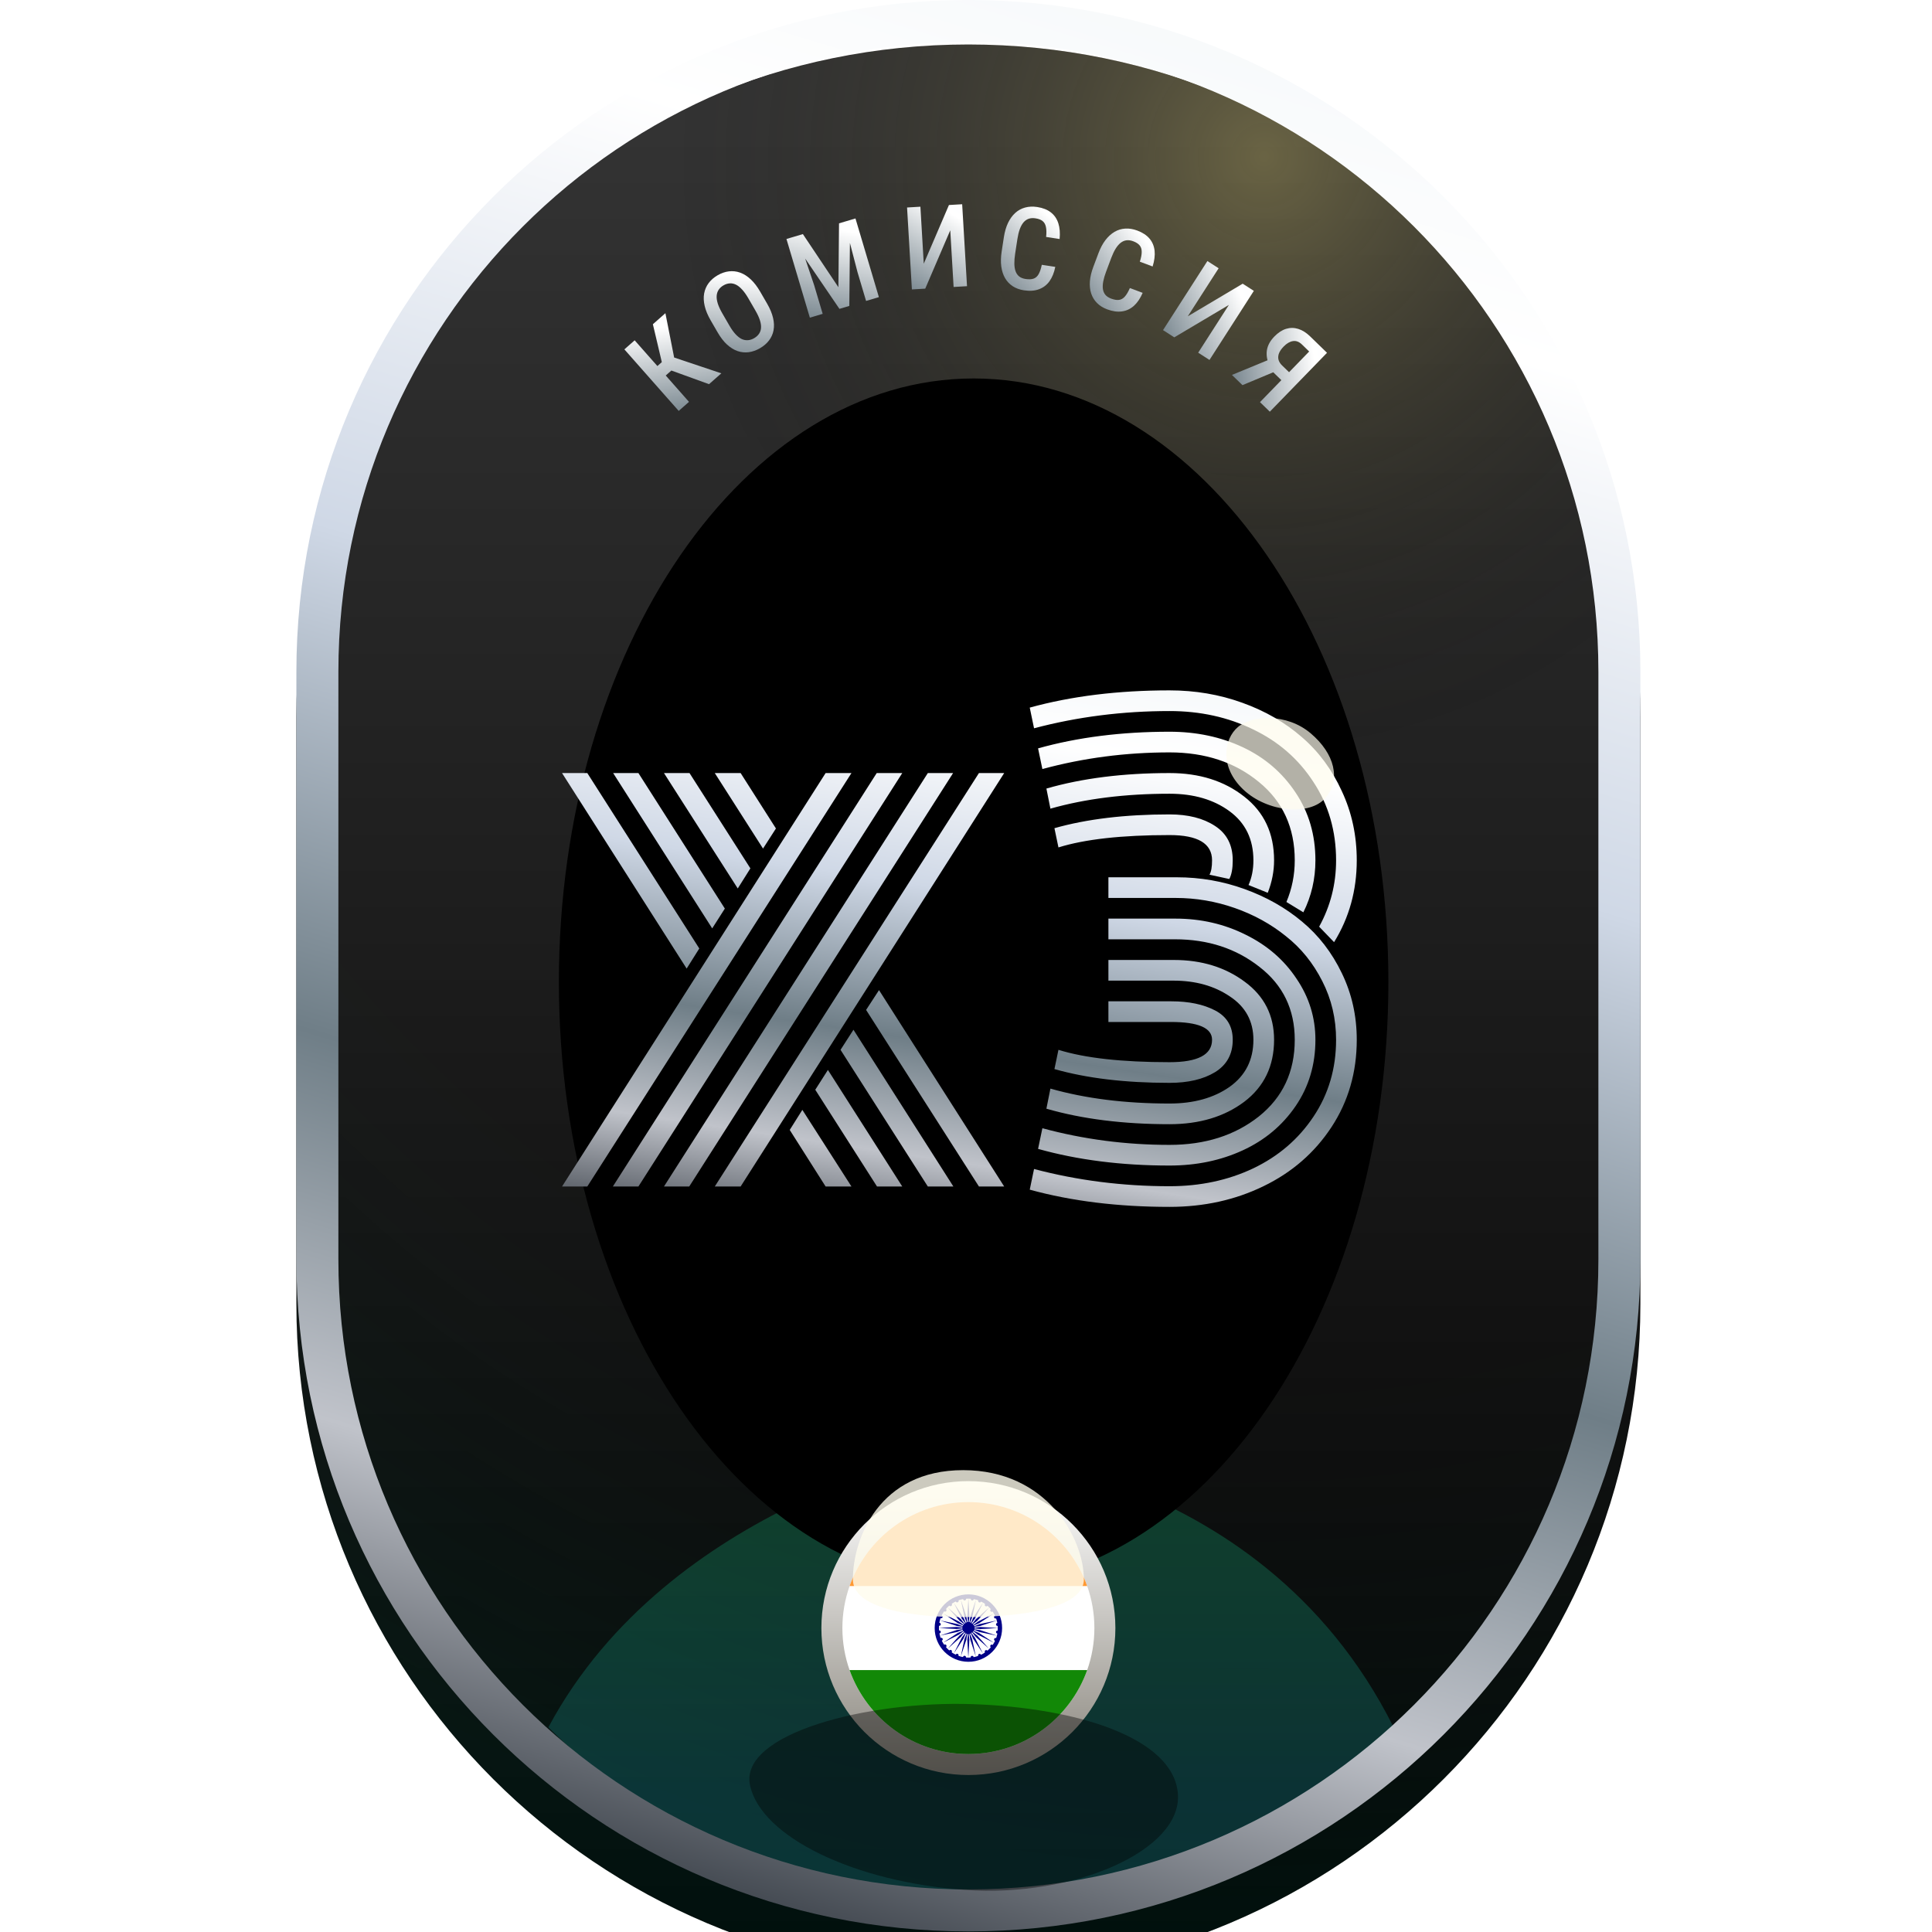 <svg width="176" height="176" viewBox="0 0 176 176" fill="none" xmlns="http://www.w3.org/2000/svg">
    <g clip-path="url(#clip0_7076_103477)">
        <g filter="url(#filter0_d_7076_103477)">
            <path
                d="M27 61.27C27 27.46 54.408 0.053 88.217 0.053C122.027 0.053 149.435 27.461 149.435 61.27V114.783C149.435 148.592 122.027 176 88.217 176C54.408 176 27 148.592 27 114.783V61.27Z"
                fill="url(#paint0_linear_7076_103477)" style="mix-blend-mode:screen" />
            <path
                d="M27 61.27C27 27.46 54.408 0.053 88.217 0.053C122.027 0.053 149.435 27.461 149.435 61.27V114.783C149.435 148.592 122.027 176 88.217 176C54.408 176 27 148.592 27 114.783V61.27Z"
                fill="url(#paint1_linear_7076_103477)" />
            <path
                d="M27 61.27C27 27.46 54.408 0.053 88.217 0.053C122.027 0.053 149.435 27.461 149.435 61.27V114.783C149.435 148.592 122.027 176 88.217 176C54.408 176 27 148.592 27 114.783V61.27Z"
                fill="url(#paint2_radial_7076_103477)" />
        </g>
        <g filter="url(#filter1_f_7076_103477)">
            <path
                d="M88.696 172.175C81.522 172.175 63.826 171.219 49.956 157.353C60.956 136.794 86.783 132.013 86.783 132.013C86.783 132.013 114.522 132.491 126.957 157.353C112.609 170.741 95.87 172.175 88.696 172.175Z"
                fill="url(#paint3_linear_7076_103477)" fill-opacity="0.3" />
        </g>
        <g filter="url(#filter2_d_7076_103477)">
            <path fill-rule="evenodd" clip-rule="evenodd"
                d="M145.609 114.748V61.199C145.609 29.512 119.914 3.825 88.217 3.825C56.521 3.825 30.826 29.512 30.826 61.199V114.748C30.826 146.435 56.521 172.123 88.217 172.123C119.914 172.123 145.609 146.435 145.609 114.748ZM88.217 0C54.408 0 27 27.4 27 61.199V114.748C27 148.548 54.408 175.948 88.217 175.948C122.027 175.948 149.435 148.548 149.435 114.748V61.199C149.435 27.4 122.027 0 88.217 0Z"
                fill="url(#paint4_linear_7076_103477)" />
        </g>
        <g filter="url(#filter3_d_7076_103477)">
            <path
                d="M57.816 31.001L62.765 36.609L61.828 37.434L56.879 31.827L57.816 31.001ZM60.616 28.531L61.575 33.39L60.377 34.447L59.481 33.703L60.29 32.99L59.476 29.537L60.616 28.531ZM64.591 34.998L60.943 33.675L60.877 32.39L65.712 34.009L64.591 34.998Z"
                fill="url(#paint5_linear_7076_103477)" />
            <path
                d="M69.25 26.568L69.888 27.67C70.152 28.127 70.33 28.558 70.423 28.963C70.518 29.367 70.533 29.742 70.468 30.088C70.404 30.43 70.266 30.739 70.055 31.015C69.846 31.29 69.571 31.526 69.23 31.724C68.892 31.919 68.55 32.039 68.204 32.085C67.862 32.129 67.524 32.095 67.19 31.983C66.858 31.867 66.537 31.668 66.229 31.388C65.923 31.106 65.638 30.737 65.374 30.28L64.736 29.177C64.469 28.715 64.288 28.28 64.194 27.871C64.099 27.46 64.082 27.079 64.146 26.73C64.212 26.38 64.349 26.065 64.556 25.787C64.766 25.508 65.038 25.271 65.373 25.077C65.714 24.88 66.057 24.761 66.401 24.72C66.749 24.678 67.089 24.716 67.423 24.835C67.758 24.955 68.079 25.159 68.388 25.447C68.695 25.732 68.983 26.105 69.25 26.568ZM68.816 28.29L68.173 27.178C67.983 26.849 67.794 26.583 67.605 26.38C67.417 26.172 67.23 26.023 67.044 25.933C66.855 25.84 66.666 25.801 66.477 25.816C66.289 25.826 66.099 25.886 65.906 25.998C65.719 26.106 65.573 26.239 65.468 26.399C65.363 26.555 65.303 26.738 65.287 26.949C65.272 27.155 65.306 27.392 65.39 27.66C65.475 27.924 65.613 28.22 65.803 28.549L66.446 29.66C66.633 29.984 66.821 30.247 67.01 30.45C67.197 30.65 67.383 30.796 67.57 30.886C67.758 30.971 67.946 31.006 68.136 30.991C68.325 30.977 68.513 30.916 68.7 30.808C68.89 30.698 69.038 30.565 69.145 30.408C69.252 30.251 69.313 30.072 69.327 29.87C69.342 29.663 69.308 29.43 69.224 29.17C69.139 28.906 69.003 28.613 68.816 28.29Z"
                fill="url(#paint6_linear_7076_103477)" />
            <path
                d="M72.052 21.649L73.14 21.325L76.376 26.166L76.434 20.346L77.444 20.046L77.371 27.869L76.47 28.137L72.052 21.649ZM71.643 21.77L72.648 21.472L74.168 25.987L74.943 28.591L73.776 28.938L71.643 21.77ZM76.922 20.201L77.931 19.901L80.064 27.068L78.897 27.415L78.122 24.811L76.922 20.201Z"
                fill="url(#paint7_linear_7076_103477)" />
            <path
                d="M84.152 24.024L86.446 18.677L87.651 18.606L88.092 26.071L86.871 26.143L86.566 20.98L84.286 26.296L83.071 26.367L82.63 18.902L83.846 18.831L84.152 24.024Z"
                fill="url(#paint8_linear_7076_103477)" />
            <path
                d="M94.904 24.124L96.133 24.312C96.028 24.843 95.849 25.282 95.599 25.628C95.349 25.971 95.028 26.213 94.635 26.353C94.246 26.495 93.793 26.526 93.275 26.446C92.882 26.386 92.541 26.261 92.251 26.071C91.965 25.882 91.734 25.637 91.558 25.336C91.383 25.032 91.268 24.677 91.213 24.27C91.16 23.863 91.172 23.413 91.248 22.919L91.449 21.609C91.525 21.115 91.65 20.682 91.825 20.311C92.003 19.94 92.223 19.636 92.485 19.399C92.746 19.162 93.045 18.998 93.381 18.907C93.721 18.814 94.091 18.798 94.491 18.859C95.002 18.938 95.417 19.102 95.735 19.352C96.054 19.601 96.279 19.93 96.41 20.338C96.542 20.746 96.581 21.225 96.528 21.775L95.299 21.586C95.338 21.215 95.333 20.913 95.282 20.68C95.235 20.444 95.134 20.264 94.98 20.14C94.829 20.016 94.614 19.933 94.332 19.89C94.099 19.854 93.891 19.867 93.708 19.929C93.528 19.992 93.371 20.103 93.236 20.262C93.104 20.419 92.991 20.625 92.897 20.88C92.806 21.133 92.734 21.436 92.68 21.788L92.477 23.108C92.425 23.446 92.401 23.749 92.405 24.016C92.409 24.284 92.446 24.516 92.516 24.714C92.587 24.908 92.697 25.066 92.844 25.185C92.993 25.302 93.189 25.378 93.433 25.416C93.724 25.46 93.963 25.45 94.15 25.385C94.34 25.321 94.494 25.187 94.612 24.983C94.729 24.78 94.827 24.493 94.904 24.124Z"
                fill="url(#paint9_linear_7076_103477)" />
            <path
                d="M102.929 26.242L104.093 26.678C103.88 27.176 103.616 27.569 103.299 27.856C102.984 28.14 102.62 28.311 102.207 28.368C101.798 28.427 101.348 28.364 100.857 28.18C100.485 28.04 100.177 27.848 99.932 27.602C99.691 27.358 99.515 27.071 99.405 26.741C99.296 26.408 99.256 26.036 99.286 25.627C99.318 25.218 99.422 24.78 99.598 24.312L100.064 23.071C100.239 22.603 100.451 22.205 100.698 21.878C100.949 21.551 101.227 21.299 101.531 21.12C101.836 20.942 102.162 20.843 102.51 20.824C102.862 20.802 103.227 20.862 103.605 21.004C104.089 21.186 104.462 21.431 104.722 21.741C104.983 22.051 105.135 22.419 105.18 22.846C105.225 23.272 105.165 23.749 105 24.276L103.836 23.839C103.951 23.484 104.008 23.187 104.006 22.948C104.008 22.708 103.947 22.511 103.821 22.358C103.699 22.206 103.505 22.08 103.239 21.98C103.018 21.897 102.811 21.867 102.619 21.891C102.431 21.915 102.254 21.991 102.089 22.119C101.928 22.246 101.775 22.424 101.63 22.655C101.489 22.884 101.356 23.165 101.231 23.498L100.762 24.749C100.642 25.069 100.556 25.361 100.505 25.623C100.454 25.886 100.443 26.121 100.471 26.329C100.5 26.534 100.575 26.71 100.695 26.857C100.816 27.002 100.992 27.117 101.223 27.204C101.499 27.307 101.735 27.346 101.931 27.321C102.13 27.297 102.308 27.198 102.466 27.022C102.623 26.847 102.777 26.587 102.929 26.242Z"
                fill="url(#paint10_linear_7076_103477)" />
            <path
                d="M108.203 28.816L113.206 25.844L114.222 26.496L110.181 32.79L109.152 32.129L111.947 27.777L106.973 30.731L105.949 30.073L109.99 23.78L111.014 24.438L108.203 28.816Z"
                fill="url(#paint11_linear_7076_103477)" />
            <path
                d="M116.982 34.877L115.858 33.785L115.644 33.283C115.421 32.815 115.343 32.359 115.409 31.918C115.475 31.476 115.702 31.056 116.088 30.658C116.432 30.305 116.788 30.07 117.157 29.956C117.528 29.844 117.899 29.846 118.269 29.962C118.641 30.08 118.997 30.303 119.336 30.632L120.888 32.139L115.677 37.504L114.781 36.634L119.262 32.021L118.606 31.384C118.345 31.131 118.071 31.027 117.784 31.073C117.499 31.116 117.215 31.282 116.934 31.572C116.738 31.773 116.599 31.973 116.517 32.17C116.438 32.37 116.42 32.565 116.464 32.756C116.511 32.944 116.622 33.124 116.799 33.296L117.684 34.154L116.982 34.877ZM116.572 33.669L113.185 35.085L112.227 34.155L115.629 32.754L116.572 33.669Z"
                fill="url(#paint12_linear_7076_103477)" />
        </g>
        <g filter="url(#filter4_f_7076_103477)">
            <path
                d="M126.478 89.461C126.478 119.827 109.562 144.444 88.696 144.444C67.829 144.444 50.913 119.827 50.913 89.461C50.913 59.094 67.829 34.477 88.696 34.477C109.562 34.477 126.478 59.094 126.478 89.461Z"
                fill="black" />
        </g>
        <g filter="url(#filter5_d_7076_103477)">
            <path
                d="M89.178 70.424H91.479L67.469 108.087H65.115L89.178 70.424ZM84.522 70.424H86.824L62.787 108.087H60.486L84.522 70.424ZM79.866 70.424H82.194L58.158 108.087H55.83L79.866 70.424ZM75.211 70.424H77.565L53.502 108.087H51.201L75.211 70.424ZM63.703 86.405L62.552 88.235L51.201 70.424H53.502L63.703 86.405ZM71.942 102.934L73.092 101.104L77.565 108.087H75.211L71.942 102.934ZM66.031 82.769L64.88 84.574L55.856 70.424H58.158L66.031 82.769ZM74.269 99.273L75.42 97.468L82.194 108.087H79.893L74.269 99.273ZM68.358 79.107L67.207 80.938L60.486 70.424H62.813L68.358 79.107ZM76.571 95.637L77.748 93.806L86.85 108.087H84.522L76.571 95.637ZM70.686 75.472L69.509 77.303L65.115 70.424H67.469L70.686 75.472ZM78.899 92.002L80.076 90.197L91.479 108.087H89.178L78.899 92.002Z"
                fill="url(#paint13_linear_7076_103477)" />
            <path
                d="M106.544 98.645C102.499 98.645 99.003 98.227 96.056 97.39L96.422 95.637C98.829 96.387 102.203 96.762 106.544 96.762C109.125 96.762 110.415 96.082 110.415 94.722C110.415 93.641 109.169 93.1 106.675 93.1H100.973V91.217H106.701C108.306 91.217 109.639 91.496 110.703 92.054C111.767 92.612 112.299 93.501 112.299 94.722C112.299 96.03 111.758 97.015 110.677 97.677C109.613 98.323 108.236 98.645 106.544 98.645ZM111.985 80.075L110.18 79.683C110.337 79.421 110.415 78.985 110.415 78.375C110.415 76.841 109.125 76.073 106.544 76.073C102.203 76.073 98.829 76.448 96.422 77.198L96.056 75.446C99.003 74.609 102.499 74.19 106.544 74.19C108.236 74.19 109.613 74.539 110.677 75.237C111.758 75.934 112.299 76.98 112.299 78.375C112.299 79.125 112.194 79.692 111.985 80.075ZM95.69 73.667L95.324 71.836C98.585 70.895 102.325 70.424 106.544 70.424C109.265 70.424 111.531 71.139 113.345 72.569C115.158 73.981 116.065 75.916 116.065 78.375C116.065 79.369 115.873 80.354 115.489 81.331L113.737 80.624C114.033 79.962 114.182 79.212 114.182 78.375C114.182 76.457 113.458 74.966 112.011 73.903C110.564 72.839 108.741 72.307 106.544 72.307C102.499 72.307 98.881 72.76 95.69 73.667ZM118.733 83.109L117.189 82.168C117.695 80.964 117.948 79.7 117.948 78.375C117.948 75.393 116.858 73.013 114.679 71.235C112.499 69.439 109.788 68.541 106.544 68.541C102.551 68.541 98.689 69.046 94.958 70.058L94.566 68.175C98.175 67.163 102.168 66.658 106.544 66.658C108.986 66.658 111.209 67.128 113.214 68.07C115.219 69.012 116.823 70.389 118.026 72.203C119.23 73.999 119.831 76.056 119.831 78.375C119.831 80.066 119.465 81.644 118.733 83.109ZM121.531 85.829L120.171 84.417C121.2 82.551 121.714 80.537 121.714 78.375C121.714 75.707 121.026 73.327 119.648 71.235C118.288 69.142 116.457 67.547 114.156 66.448C111.871 65.332 109.334 64.775 106.544 64.775C102.272 64.775 98.157 65.298 94.199 66.344L93.807 64.461C97.608 63.414 101.854 62.891 106.544 62.891C108.881 62.891 111.087 63.266 113.162 64.016C115.254 64.766 117.067 65.812 118.602 67.155C120.136 68.48 121.348 70.119 122.237 72.072C123.144 74.007 123.597 76.108 123.597 78.375C123.597 81.113 122.909 83.597 121.531 85.829ZM106.544 100.528C108.741 100.528 110.564 100.023 112.011 99.011C113.458 97.983 114.182 96.553 114.182 94.722C114.182 93.031 113.467 91.714 112.037 90.772C110.625 89.814 108.916 89.334 106.911 89.334H100.973V87.451H106.937C109.465 87.451 111.618 88.113 113.397 89.439C115.176 90.746 116.065 92.507 116.065 94.722C116.065 97.111 115.158 98.994 113.345 100.371C111.531 101.731 109.265 102.411 106.544 102.411C102.325 102.411 98.585 101.941 95.324 100.999L95.69 99.168C98.881 100.075 102.499 100.528 106.544 100.528ZM106.544 104.295C109.788 104.295 112.499 103.431 114.679 101.705C116.858 99.962 117.948 97.634 117.948 94.722C117.948 91.949 116.876 89.735 114.731 88.079C112.604 86.405 110.04 85.568 107.041 85.568H100.973V83.684H107.094C109.395 83.684 111.523 84.173 113.475 85.149C115.428 86.108 116.972 87.442 118.105 89.151C119.256 90.842 119.831 92.699 119.831 94.722C119.831 96.989 119.23 99.002 118.026 100.764C116.823 102.525 115.219 103.867 113.214 104.791C111.209 105.716 108.986 106.178 106.544 106.178C102.168 106.178 98.175 105.672 94.566 104.661L94.958 102.778C98.689 103.789 102.551 104.295 106.544 104.295ZM106.544 108.061C109.334 108.061 111.871 107.52 114.156 106.439C116.457 105.341 118.288 103.771 119.648 101.731C121.026 99.674 121.714 97.337 121.714 94.722C121.714 92.804 121.296 91.025 120.459 89.386C119.622 87.73 118.515 86.361 117.137 85.28C115.777 84.181 114.225 83.327 112.482 82.717C110.738 82.106 108.942 81.801 107.094 81.801H100.973V79.918H107.198C109.343 79.918 111.401 80.276 113.371 80.99C115.359 81.705 117.102 82.691 118.602 83.946C120.119 85.201 121.331 86.771 122.237 88.654C123.144 90.52 123.597 92.542 123.597 94.722C123.597 97.686 122.83 100.336 121.296 102.673C119.761 105.009 117.695 106.805 115.097 108.061C112.516 109.316 109.666 109.944 106.544 109.944C101.854 109.944 97.608 109.421 93.807 108.375L94.199 106.492C98.157 107.538 102.272 108.061 106.544 108.061Z"
                fill="url(#paint14_linear_7076_103477)" />
        </g>
        <g filter="url(#filter6_f_7076_103477)">
            <path
                d="M113.267 71.931C111.065 69.852 111.494 67.317 112.768 66.233C114.043 65.15 117.209 64.945 119.404 66.806C121.599 68.668 122.167 71.035 120.746 72.689C119.326 74.343 115.468 74.011 113.267 71.931Z"
                fill="#FFFCEE" fill-opacity="0.7" />
        </g>
        <g filter="url(#filter7_d_7076_103477)">
            <path
                d="M101.609 147.313C101.609 154.707 95.613 160.7 88.217 160.7C80.822 160.7 74.826 154.707 74.826 147.313C74.826 139.919 80.822 133.926 88.217 133.926C95.613 133.926 101.609 139.919 101.609 147.313Z"
                fill="url(#paint15_linear_7076_103477)" />
        </g>
        <g clip-path="url(#clip1_7076_103477)" filter="url(#filter8_i_7076_103477)">
            <path
                d="M99.696 147.313C99.696 148.653 99.463 149.94 99.041 151.141C97.458 155.592 93.208 158.788 88.217 158.788C83.227 158.788 78.977 155.592 77.394 151.141C76.972 149.94 76.739 148.653 76.739 147.313C76.739 145.973 76.972 144.687 77.394 143.485C78.977 139.034 83.227 135.838 88.217 135.838C93.208 135.838 97.458 139.034 99.041 143.485C99.463 144.687 99.696 145.973 99.696 147.313Z"
                fill="white" />
            <path
                d="M99.041 143.485H77.394C78.977 139.034 83.227 135.838 88.217 135.838C93.208 135.838 97.458 139.034 99.041 143.485Z"
                fill="#FF9933" />
            <path
                d="M99.041 151.141C97.458 155.592 93.208 158.788 88.217 158.788C83.227 158.788 78.977 155.592 77.394 151.141H99.041Z"
                fill="#128807" />
            <path
                d="M88.626 147.658L88.634 147.654L88.639 147.649L88.648 147.64C88.652 147.636 88.652 147.632 88.652 147.632L88.661 147.623L88.666 147.618C88.666 147.618 88.67 147.614 88.675 147.609L88.679 147.605L89.096 147.923L90.544 148.654L89.19 147.762L88.711 147.56L88.715 147.555L88.72 147.546C88.72 147.546 88.724 147.542 88.724 147.537L88.729 147.528C88.729 147.528 88.733 147.524 88.733 147.519L88.737 147.511L88.742 147.502L88.746 147.493L88.751 147.484C88.751 147.479 88.751 147.479 88.751 147.479L89.235 147.676L90.823 148.008L89.285 147.497L88.769 147.425L88.773 147.421V147.412C88.773 147.407 88.778 147.407 88.778 147.407V147.398L88.782 147.389C88.782 147.385 88.782 147.385 88.782 147.385L88.787 147.376V147.358C88.787 147.354 88.787 147.349 88.787 147.349V147.34L89.307 147.403L90.926 147.309L89.307 147.215L88.787 147.277V147.273C88.787 147.268 88.787 147.264 88.787 147.264V147.255L88.782 147.246C88.782 147.242 88.782 147.242 88.782 147.242L88.778 147.228V147.224C88.778 147.219 88.773 147.215 88.773 147.215V147.206L88.769 147.197L89.285 147.125L90.823 146.619L89.235 146.95L88.751 147.147V147.143L88.746 147.134L88.742 147.125C88.742 147.121 88.742 147.121 88.742 147.121L88.737 147.112C88.733 147.107 88.733 147.103 88.733 147.103C88.729 147.098 88.729 147.094 88.729 147.094L88.724 147.085L88.72 147.076L88.715 147.071L89.195 146.87L90.549 145.982L89.101 146.713L88.684 147.026C88.684 147.022 88.679 147.022 88.679 147.022L88.67 147.013L88.666 147.004L88.661 147C88.657 146.995 88.657 146.995 88.657 146.995L88.648 146.986L88.643 146.982C88.643 146.982 88.639 146.977 88.634 146.973L88.63 146.964L88.626 146.959L89.038 146.641L90.118 145.431L88.899 146.506L88.576 146.919L88.572 146.914L88.563 146.91L88.558 146.905C88.554 146.901 88.554 146.901 88.554 146.901L88.545 146.892L88.536 146.883L88.531 146.878L88.522 146.874L88.513 146.87L88.509 146.865L88.823 146.448L89.554 145L88.661 146.354L88.46 146.834L88.455 146.829C88.451 146.829 88.451 146.825 88.451 146.825L88.442 146.82L88.433 146.816L88.424 146.811L88.415 146.807L88.406 146.802L88.397 146.798L88.388 146.793L88.379 146.789L88.576 146.305L88.908 144.718L88.401 146.255L88.329 146.771H88.325C88.321 146.766 88.316 146.766 88.316 146.766L88.307 146.762C88.307 146.762 88.303 146.762 88.298 146.762L88.289 146.757H88.28H88.276L88.267 146.753H88.258C88.258 146.753 88.253 146.753 88.249 146.753L88.312 146.238L88.217 144.619L88.123 146.238L88.186 146.753H88.182H88.173L88.164 146.757H88.155H88.146L88.137 146.762H88.128L88.119 146.766C88.119 146.766 88.114 146.766 88.11 146.771H88.105L88.034 146.255L87.527 144.718L87.859 146.305L88.056 146.789L88.047 146.793L88.038 146.798L88.029 146.802L88.02 146.807C88.02 146.807 88.016 146.811 88.011 146.811L88.002 146.816L87.993 146.82L87.989 146.825C87.984 146.829 87.98 146.829 87.98 146.829L87.971 146.834L87.769 146.354L86.881 145L87.612 146.448L87.926 146.865C87.921 146.87 87.921 146.87 87.921 146.87L87.912 146.878C87.908 146.878 87.908 146.883 87.908 146.883L87.899 146.887L87.89 146.896L87.881 146.901L87.877 146.905L87.872 146.91L87.863 146.914L87.859 146.919L87.536 146.506L86.33 145.426L87.41 146.636L87.823 146.955L87.818 146.959L87.814 146.968C87.809 146.973 87.809 146.973 87.809 146.973L87.805 146.982L87.796 146.991C87.796 146.991 87.791 146.995 87.791 147L87.787 147.004L87.782 147.013L87.774 147.022L87.769 147.026L87.352 146.713L85.904 145.982L87.258 146.87L87.738 147.071C87.738 147.076 87.733 147.076 87.733 147.076L87.729 147.085L87.724 147.094L87.72 147.098L87.715 147.107L87.711 147.116L87.706 147.121L87.702 147.13L87.697 147.138V147.143L87.213 146.946L85.626 146.614L87.168 147.121L87.684 147.192L87.679 147.201V147.21L87.675 147.219V147.224L87.67 147.233V147.242L87.666 147.251V147.259C87.666 147.259 87.666 147.264 87.666 147.268V147.273L87.146 147.21L85.527 147.304L87.146 147.398L87.666 147.336V147.345C87.666 147.345 87.666 147.349 87.666 147.354V147.363L87.67 147.367V147.376L87.675 147.385V147.394C87.675 147.394 87.679 147.398 87.679 147.403V147.412L87.684 147.416L87.168 147.488L85.626 147.999L87.213 147.667L87.697 147.47C87.697 147.47 87.697 147.475 87.697 147.479L87.702 147.488L87.706 147.497L87.711 147.506C87.711 147.511 87.715 147.511 87.715 147.511L87.72 147.524L87.724 147.533C87.724 147.537 87.729 147.537 87.729 147.537L87.733 147.546L87.738 147.551L87.258 147.753L85.904 148.645L87.352 147.914L87.769 147.596L87.774 147.6C87.778 147.605 87.778 147.609 87.778 147.609L87.782 147.618C87.787 147.623 87.787 147.623 87.787 147.623C87.787 147.623 87.791 147.627 87.796 147.632L87.805 147.64L87.809 147.645C87.809 147.645 87.814 147.649 87.818 147.649C87.818 147.649 87.823 147.654 87.823 147.658L87.827 147.663L87.415 147.986L86.334 149.191L87.54 148.116L87.863 147.703C87.868 147.703 87.868 147.708 87.868 147.708C87.872 147.712 87.877 147.712 87.877 147.712L87.886 147.721L87.89 147.726L87.899 147.735L87.908 147.739L87.912 147.744C87.912 147.744 87.917 147.748 87.921 147.748L87.93 147.753L87.935 147.757L87.621 148.174L86.89 149.622L87.778 148.268L87.98 147.788L87.984 147.793C87.989 147.797 87.993 147.797 87.993 147.797L87.998 147.802L88.007 147.806L88.016 147.811C88.02 147.815 88.02 147.815 88.02 147.815L88.029 147.82L88.038 147.824C88.038 147.824 88.043 147.829 88.047 147.829L88.056 147.833L87.859 148.317L87.527 149.904L88.034 148.367L88.105 147.851L88.11 147.856H88.119L88.128 147.86H88.137L88.146 147.865H88.155C88.159 147.869 88.159 147.869 88.159 147.869H88.168H88.177H88.182L88.119 148.389L88.213 150.007L88.307 148.389L88.244 147.869C88.249 147.869 88.249 147.869 88.249 147.869H88.258H88.267C88.267 147.869 88.271 147.869 88.271 147.865H88.28L88.289 147.86C88.294 147.86 88.294 147.86 88.294 147.86L88.303 147.856H88.312L88.316 147.851L88.388 148.367L88.894 149.904L88.563 148.317L88.365 147.833L88.374 147.829C88.379 147.824 88.379 147.824 88.379 147.824L88.388 147.82L88.397 147.815L88.406 147.811L88.415 147.806L88.424 147.802L88.428 147.797L88.437 147.793L88.442 147.788L88.643 148.268L89.536 149.622L88.805 148.174L88.491 147.757L88.495 147.753L88.504 147.748L88.513 147.744C88.518 147.739 88.518 147.739 88.518 147.739L88.527 147.73L88.536 147.721L88.54 147.717L88.545 147.712C88.545 147.712 88.549 147.708 88.554 147.703L88.558 147.699L88.881 148.111L90.087 149.187L89.025 147.995L88.612 147.672L88.617 147.667C88.621 147.663 88.626 147.663 88.626 147.658Z"
                fill="#000088" />
            <path
                d="M88.217 144.243C86.518 144.243 85.146 145.619 85.146 147.313C85.146 149.008 86.523 150.384 88.217 150.384C89.912 150.384 91.289 149.008 91.289 147.313C91.289 145.619 89.917 144.243 88.217 144.243ZM90.84 147.806L90.858 147.811C90.831 147.954 90.796 148.093 90.746 148.228C90.683 148.201 90.607 148.223 90.576 148.281C90.535 148.349 90.558 148.429 90.625 148.47C90.625 148.47 90.639 148.474 90.643 148.479C90.58 148.609 90.509 148.734 90.428 148.851C90.374 148.806 90.293 148.81 90.244 148.86C90.195 148.909 90.195 148.999 90.244 149.052C90.244 149.052 90.253 149.061 90.257 149.066C90.163 149.178 90.06 149.276 89.953 149.371C89.912 149.317 89.836 149.299 89.773 149.335C89.71 149.375 89.684 149.456 89.724 149.519C89.728 149.527 89.733 149.527 89.733 149.527C89.616 149.617 89.495 149.689 89.361 149.747C89.338 149.684 89.267 149.649 89.199 149.666C89.128 149.689 89.083 149.761 89.105 149.832L89.11 149.85C88.975 149.895 88.836 149.935 88.693 149.962C88.684 149.891 88.63 149.841 88.558 149.841C88.482 149.841 88.424 149.9 88.424 149.976L88.428 149.994C88.356 149.998 88.289 150.003 88.217 150.003C88.141 150.003 88.07 149.998 87.998 149.994C88.007 149.922 87.966 149.859 87.899 149.841C87.823 149.819 87.751 149.864 87.733 149.935L87.729 149.953C87.585 149.926 87.446 149.891 87.312 149.841C87.339 149.779 87.316 149.707 87.258 149.671C87.191 149.631 87.11 149.657 87.074 149.72C87.07 149.725 87.065 149.734 87.065 149.734C86.935 149.675 86.81 149.604 86.693 149.523C86.733 149.469 86.733 149.393 86.684 149.339C86.63 149.29 86.545 149.29 86.487 149.339C86.487 149.339 86.478 149.348 86.478 149.353C86.37 149.259 86.267 149.155 86.173 149.048C86.227 149.008 86.245 148.931 86.209 148.873C86.168 148.806 86.088 148.783 86.025 148.824C86.016 148.828 86.016 148.833 86.016 148.833C85.926 148.721 85.859 148.595 85.796 148.461C85.859 148.438 85.895 148.367 85.877 148.299C85.859 148.228 85.783 148.183 85.711 148.205C85.702 148.205 85.698 148.21 85.689 148.21C85.644 148.075 85.603 147.936 85.577 147.797C85.648 147.788 85.702 147.735 85.702 147.663C85.702 147.587 85.639 147.528 85.563 147.528C85.563 147.528 85.554 147.528 85.545 147.533C85.541 147.461 85.536 147.394 85.536 147.322C85.536 147.246 85.541 147.174 85.545 147.103C85.612 147.112 85.68 147.071 85.698 147.004C85.716 146.928 85.671 146.856 85.599 146.838L85.572 146.82C85.599 146.677 85.635 146.538 85.684 146.408C85.747 146.435 85.823 146.412 85.855 146.35C85.895 146.287 85.868 146.202 85.805 146.166L85.787 146.157C85.85 146.027 85.922 145.906 86.002 145.785C86.056 145.825 86.137 145.825 86.186 145.776C86.236 145.722 86.236 145.637 86.186 145.583C86.182 145.579 86.177 145.574 86.177 145.574C86.267 145.458 86.37 145.359 86.478 145.265C86.518 145.319 86.594 145.336 86.657 145.301C86.72 145.265 86.747 145.18 86.706 145.117L86.698 145.103C86.814 145.023 86.94 144.951 87.07 144.888C87.092 144.951 87.164 144.987 87.231 144.969C87.303 144.947 87.348 144.875 87.325 144.803C87.325 144.803 87.321 144.79 87.321 144.781C87.455 144.736 87.594 144.696 87.738 144.673C87.747 144.74 87.8 144.794 87.872 144.794C87.948 144.794 88.007 144.731 88.007 144.66C88.007 144.651 88.007 144.646 88.007 144.646C88.074 144.633 88.141 144.633 88.213 144.633C88.289 144.633 88.361 144.637 88.437 144.642C88.428 144.709 88.469 144.772 88.536 144.794C88.612 144.812 88.684 144.767 88.702 144.696C88.702 144.696 88.706 144.682 88.706 144.678C88.85 144.704 88.989 144.74 89.123 144.79C89.096 144.852 89.119 144.929 89.177 144.964C89.244 145 89.325 144.978 89.361 144.915L89.37 144.897C89.5 144.96 89.625 145.032 89.742 145.117C89.697 145.166 89.702 145.247 89.751 145.296C89.805 145.35 89.894 145.35 89.944 145.296L89.957 145.283C90.065 145.377 90.168 145.48 90.262 145.588C90.208 145.628 90.19 145.704 90.226 145.767C90.266 145.83 90.347 145.856 90.41 145.816L90.423 145.807C90.504 145.924 90.576 146.049 90.639 146.179C90.576 146.206 90.54 146.273 90.558 146.341C90.58 146.412 90.652 146.457 90.724 146.439L90.742 146.43C90.787 146.565 90.827 146.704 90.854 146.847C90.782 146.856 90.733 146.91 90.733 146.982C90.733 147.058 90.791 147.116 90.867 147.116H90.885C90.89 147.183 90.894 147.25 90.894 147.322C90.894 147.398 90.89 147.47 90.885 147.546C90.814 147.537 90.751 147.578 90.733 147.645C90.724 147.708 90.769 147.784 90.84 147.806Z"
                fill="#000088" />
        </g>
        <g filter="url(#filter9_f_7076_103477)">
            <path
                d="M87.885 172.163C77.838 171.444 69.337 167.345 68.326 162.639C67.314 157.934 79.035 154.918 88.566 155.242C98.098 155.566 106.917 158.308 107.304 163.417C107.69 168.526 97.931 172.883 87.885 172.163Z"
                fill="black" fill-opacity="0.4" />
        </g>
        <g opacity="0.8" filter="url(#filter10_f_7076_103477)">
            <path
                d="M87.739 147.313C87.739 147.313 77.696 147.561 77.696 143.865C77.696 140.168 80.087 133.926 87.739 133.926C95.391 133.926 98.739 140.168 98.739 143.865C98.739 147.561 87.739 147.313 87.739 147.313Z"
                fill="#FFFCEE" />
        </g>
    </g>
    <defs>
        <filter id="filter0_d_7076_103477" x="23" y="0.053" width="130.435" height="183.948"
            filterUnits="userSpaceOnUse" color-interpolation-filters="sRGB">
            <feFlood flood-opacity="0" result="BackgroundImageFix" />
            <feColorMatrix in="SourceAlpha" type="matrix" values="0 0 0 0 0 0 0 0 0 0 0 0 0 0 0 0 0 0 127 0"
                result="hardAlpha" />
            <feOffset dy="4" />
            <feGaussianBlur stdDeviation="2" />
            <feComposite in2="hardAlpha" operator="out" />
            <feColorMatrix type="matrix" values="0 0 0 0 0 0 0 0 0 0 0 0 0 0 0 0 0 0 0.25 0" />
            <feBlend mode="normal" in2="BackgroundImageFix" result="effect1_dropShadow_7076_103477" />
            <feBlend mode="normal" in="SourceGraphic" in2="effect1_dropShadow_7076_103477" result="shape" />
        </filter>
        <filter id="filter1_f_7076_103477" x="21.956" y="104.013" width="133" height="96.162"
            filterUnits="userSpaceOnUse" color-interpolation-filters="sRGB">
            <feFlood flood-opacity="0" result="BackgroundImageFix" />
            <feBlend mode="normal" in="SourceGraphic" in2="BackgroundImageFix" result="shape" />
            <feGaussianBlur stdDeviation="14" result="effect1_foregroundBlur_7076_103477" />
        </filter>
        <filter id="filter2_d_7076_103477" x="24" y="-3" width="128.435" height="181.948"
            filterUnits="userSpaceOnUse" color-interpolation-filters="sRGB">
            <feFlood flood-opacity="0" result="BackgroundImageFix" />
            <feColorMatrix in="SourceAlpha" type="matrix" values="0 0 0 0 0 0 0 0 0 0 0 0 0 0 0 0 0 0 127 0"
                result="hardAlpha" />
            <feOffset />
            <feGaussianBlur stdDeviation="1.5" />
            <feComposite in2="hardAlpha" operator="out" />
            <feColorMatrix type="matrix" values="0 0 0 0 0.355 0 0 0 0 0.368 0 0 0 0 0.388 0 0 0 0.55 0" />
            <feBlend mode="normal" in2="BackgroundImageFix" result="effect1_dropShadow_7076_103477" />
            <feBlend mode="normal" in="SourceGraphic" in2="effect1_dropShadow_7076_103477" result="shape" />
        </filter>
        <filter id="filter3_d_7076_103477" x="53.879" y="15.606" width="70.008" height="24.898"
            filterUnits="userSpaceOnUse" color-interpolation-filters="sRGB">
            <feFlood flood-opacity="0" result="BackgroundImageFix" />
            <feColorMatrix in="SourceAlpha" type="matrix" values="0 0 0 0 0 0 0 0 0 0 0 0 0 0 0 0 0 0 127 0"
                result="hardAlpha" />
            <feOffset />
            <feGaussianBlur stdDeviation="1.5" />
            <feComposite in2="hardAlpha" operator="out" />
            <feColorMatrix type="matrix" values="0 0 0 0 0.355 0 0 0 0 0.368 0 0 0 0 0.388 0 0 0 0.55 0" />
            <feBlend mode="normal" in2="BackgroundImageFix" result="effect1_dropShadow_7076_103477" />
            <feBlend mode="normal" in="SourceGraphic" in2="effect1_dropShadow_7076_103477" result="shape" />
        </filter>
        <filter id="filter4_f_7076_103477" x="26.913" y="10.477" width="123.565" height="157.967"
            filterUnits="userSpaceOnUse" color-interpolation-filters="sRGB">
            <feFlood flood-opacity="0" result="BackgroundImageFix" />
            <feBlend mode="normal" in="SourceGraphic" in2="BackgroundImageFix" result="shape" />
            <feGaussianBlur stdDeviation="12" result="effect1_foregroundBlur_7076_103477" />
        </filter>
        <filter id="filter5_d_7076_103477" x="48.201" y="59.891" width="78.397" height="53.053"
            filterUnits="userSpaceOnUse" color-interpolation-filters="sRGB">
            <feFlood flood-opacity="0" result="BackgroundImageFix" />
            <feColorMatrix in="SourceAlpha" type="matrix" values="0 0 0 0 0 0 0 0 0 0 0 0 0 0 0 0 0 0 127 0"
                result="hardAlpha" />
            <feOffset />
            <feGaussianBlur stdDeviation="1.5" />
            <feComposite in2="hardAlpha" operator="out" />
            <feColorMatrix type="matrix" values="0 0 0 0 0.355 0 0 0 0 0.368 0 0 0 0 0.388 0 0 0 0.55 0" />
            <feBlend mode="normal" in2="BackgroundImageFix" result="effect1_dropShadow_7076_103477" />
            <feBlend mode="normal" in="SourceGraphic" in2="effect1_dropShadow_7076_103477" result="shape" />
        </filter>
        <filter id="filter6_f_7076_103477" x="103.714" y="57.411" width="25.811" height="24.329"
            filterUnits="userSpaceOnUse" color-interpolation-filters="sRGB">
            <feFlood flood-opacity="0" result="BackgroundImageFix" />
            <feBlend mode="normal" in="SourceGraphic" in2="BackgroundImageFix" result="shape" />
            <feGaussianBlur stdDeviation="4" result="effect1_foregroundBlur_7076_103477" />
        </filter>
        <filter id="filter7_d_7076_103477" x="72.826" y="132.926" width="30.783" height="30.775"
            filterUnits="userSpaceOnUse" color-interpolation-filters="sRGB">
            <feFlood flood-opacity="0" result="BackgroundImageFix" />
            <feColorMatrix in="SourceAlpha" type="matrix" values="0 0 0 0 0 0 0 0 0 0 0 0 0 0 0 0 0 0 127 0"
                result="hardAlpha" />
            <feOffset dy="1" />
            <feGaussianBlur stdDeviation="1" />
            <feComposite in2="hardAlpha" operator="out" />
            <feColorMatrix type="matrix" values="0 0 0 0 0.196 0 0 0 0 0.101 0 0 0 0 0.013 0 0 0 0.4 0" />
            <feBlend mode="normal" in2="BackgroundImageFix" result="effect1_dropShadow_7076_103477" />
            <feBlend mode="normal" in="SourceGraphic" in2="effect1_dropShadow_7076_103477" result="shape" />
        </filter>
        <filter id="filter8_i_7076_103477" x="76.739" y="135.838" width="22.956" height="23.95"
            filterUnits="userSpaceOnUse" color-interpolation-filters="sRGB">
            <feFlood flood-opacity="0" result="BackgroundImageFix" />
            <feBlend mode="normal" in="SourceGraphic" in2="BackgroundImageFix" result="shape" />
            <feColorMatrix in="SourceAlpha" type="matrix" values="0 0 0 0 0 0 0 0 0 0 0 0 0 0 0 0 0 0 127 0"
                result="hardAlpha" />
            <feOffset dy="1" />
            <feGaussianBlur stdDeviation="0.5" />
            <feComposite in2="hardAlpha" operator="arithmetic" k2="-1" k3="1" />
            <feColorMatrix type="matrix" values="0 0 0 0 0 0 0 0 0 0 0 0 0 0 0 0 0 0 0.15 0" />
            <feBlend mode="normal" in2="shape" result="effect1_innerShadow_7076_103477" />
        </filter>
        <filter id="filter9_f_7076_103477" x="60.264" y="147.218" width="55.051" height="33.023"
            filterUnits="userSpaceOnUse" color-interpolation-filters="sRGB">
            <feFlood flood-opacity="0" result="BackgroundImageFix" />
            <feBlend mode="normal" in="SourceGraphic" in2="BackgroundImageFix" result="shape" />
            <feGaussianBlur stdDeviation="4" result="effect1_foregroundBlur_7076_103477" />
        </filter>
        <filter id="filter10_f_7076_103477" x="65.696" y="121.926" width="45.044" height="37.391"
            filterUnits="userSpaceOnUse" color-interpolation-filters="sRGB">
            <feFlood flood-opacity="0" result="BackgroundImageFix" />
            <feBlend mode="normal" in="SourceGraphic" in2="BackgroundImageFix" result="shape" />
            <feGaussianBlur stdDeviation="6" result="effect1_foregroundBlur_7076_103477" />
        </filter>
        <linearGradient id="paint0_linear_7076_103477" x1="88.217" y1="7.702" x2="88.217" y2="176"
            gradientUnits="userSpaceOnUse">
            <stop offset="0.047" stop-color="white" stop-opacity="0.72" />
            <stop offset="1" stop-color="white" stop-opacity="0.72" />
        </linearGradient>
        <linearGradient id="paint1_linear_7076_103477" x1="88.217" y1="7.702" x2="88.217" y2="176"
            gradientUnits="userSpaceOnUse">
            <stop stop-color="#333333" />
            <stop offset="1" />
        </linearGradient>
        <radialGradient id="paint2_radial_7076_103477" cx="0" cy="0" r="1" gradientUnits="userSpaceOnUse"
            gradientTransform="translate(115.478 10.571) rotate(114.211) scale(160.938 154.411)">
            <stop stop-color="#F9E372" stop-opacity="0.28" />
            <stop offset="0.351" stop-opacity="0" />
            <stop offset="0.635" stop-opacity="0" />
            <stop offset="1" stop-color="#00FDC0" stop-opacity="0.06" />
        </radialGradient>
        <linearGradient id="paint3_linear_7076_103477" x1="88.217" y1="117.67" x2="88.217" y2="164.047"
            gradientUnits="userSpaceOnUse">
            <stop stop-color="#11CC5C" />
            <stop offset="1" stop-color="#1B8493" />
        </linearGradient>
        <linearGradient id="paint4_linear_7076_103477" x1="120.739" y1="-10.519" x2="65.291" y2="173.566"
            gradientUnits="userSpaceOnUse">
            <stop stop-color="#F1F5F8" />
            <stop offset="0.188" stop-color="white" />
            <stop offset="0.427" stop-color="#CFD8E6" />
            <stop offset="0.659" stop-color="#6F7E87" />
            <stop offset="0.833" stop-color="#C0C3CA" />
            <stop offset="1" stop-color="#3F454D" />
        </linearGradient>
        <linearGradient id="paint5_linear_7076_103477" x1="55.054" y1="21.443" x2="58.157" y2="44.605"
            gradientUnits="userSpaceOnUse">
            <stop stop-color="#F1F5F8" />
            <stop offset="0.385" stop-color="white" />
            <stop offset="0.755" stop-color="#6F7E87" />
            <stop offset="1" stop-color="#C0C3CA" />
        </linearGradient>
        <linearGradient id="paint6_linear_7076_103477" x1="63.573" y1="15.848" x2="62.045" y2="39.166"
            gradientUnits="userSpaceOnUse">
            <stop stop-color="#F1F5F8" />
            <stop offset="0.385" stop-color="white" />
            <stop offset="0.755" stop-color="#6F7E87" />
            <stop offset="1" stop-color="#C0C3CA" />
        </linearGradient>
        <linearGradient id="paint7_linear_7076_103477" x1="76.084" y1="11.067" x2="71.355" y2="35.557"
            gradientUnits="userSpaceOnUse">
            <stop stop-color="#F1F5F8" />
            <stop offset="0.385" stop-color="white" />
            <stop offset="0.755" stop-color="#6F7E87" />
            <stop offset="1" stop-color="#C0C3CA" />
        </linearGradient>
        <linearGradient id="paint8_linear_7076_103477" x1="87.625" y1="9.599" x2="75.797" y2="29.755"
            gradientUnits="userSpaceOnUse">
            <stop stop-color="#F1F5F8" />
            <stop offset="0.385" stop-color="white" />
            <stop offset="0.755" stop-color="#6F7E87" />
            <stop offset="1" stop-color="#C0C3CA" />
        </linearGradient>
        <linearGradient id="paint9_linear_7076_103477" x1="98.892" y1="10.54" x2="83.102" y2="27.771"
            gradientUnits="userSpaceOnUse">
            <stop stop-color="#F1F5F8" />
            <stop offset="0.385" stop-color="white" />
            <stop offset="0.755" stop-color="#6F7E87" />
            <stop offset="1" stop-color="#C0C3CA" />
        </linearGradient>
        <linearGradient id="paint10_linear_7076_103477" x1="109.622" y1="13.765" x2="90.628" y2="27.387"
            gradientUnits="userSpaceOnUse">
            <stop stop-color="#F1F5F8" />
            <stop offset="0.385" stop-color="white" />
            <stop offset="0.755" stop-color="#6F7E87" />
            <stop offset="1" stop-color="#C0C3CA" />
        </linearGradient>
        <linearGradient id="paint11_linear_7076_103477" x1="119.506" y1="19.201" x2="98.074" y2="28.528"
            gradientUnits="userSpaceOnUse">
            <stop stop-color="#F1F5F8" />
            <stop offset="0.385" stop-color="white" />
            <stop offset="0.755" stop-color="#6F7E87" />
            <stop offset="1" stop-color="#C0C3CA" />
        </linearGradient>
        <linearGradient id="paint12_linear_7076_103477" x1="127.424" y1="25.948" x2="105.462" y2="28.981"
            gradientUnits="userSpaceOnUse">
            <stop stop-color="#F1F5F8" />
            <stop offset="0.385" stop-color="white" />
            <stop offset="0.755" stop-color="#6F7E87" />
            <stop offset="1" stop-color="#C0C3CA" />
        </linearGradient>
        <linearGradient id="paint13_linear_7076_103477" x1="107.811" y1="58.015" x2="98.925" y2="117.822"
            gradientUnits="userSpaceOnUse">
            <stop stop-color="#F1F5F8" />
            <stop offset="0.188" stop-color="white" />
            <stop offset="0.427" stop-color="#CFD8E6" />
            <stop offset="0.659" stop-color="#6F7E87" />
            <stop offset="0.833" stop-color="#C0C3CA" />
            <stop offset="1" stop-color="#3F454D" />
        </linearGradient>
        <linearGradient id="paint14_linear_7076_103477" x1="107.811" y1="58.015" x2="98.925" y2="117.822"
            gradientUnits="userSpaceOnUse">
            <stop stop-color="#F1F5F8" />
            <stop offset="0.188" stop-color="white" />
            <stop offset="0.427" stop-color="#CFD8E6" />
            <stop offset="0.659" stop-color="#6F7E87" />
            <stop offset="0.833" stop-color="#C0C3CA" />
            <stop offset="1" stop-color="#3F454D" />
        </linearGradient>
        <linearGradient id="paint15_linear_7076_103477" x1="88.217" y1="133.926" x2="88.217" y2="160.7"
            gradientUnits="userSpaceOnUse">
            <stop stop-color="white" />
            <stop offset="1" stop-color="#88847B" />
        </linearGradient>
        <clipPath id="clip0_7076_103477">
            <rect width="176" height="176" fill="white" />
        </clipPath>
        <clipPath id="clip1_7076_103477">
            <rect width="22.956" height="22.95" fill="white" transform="translate(76.739 135.838)" />
        </clipPath>
    </defs>
</svg>